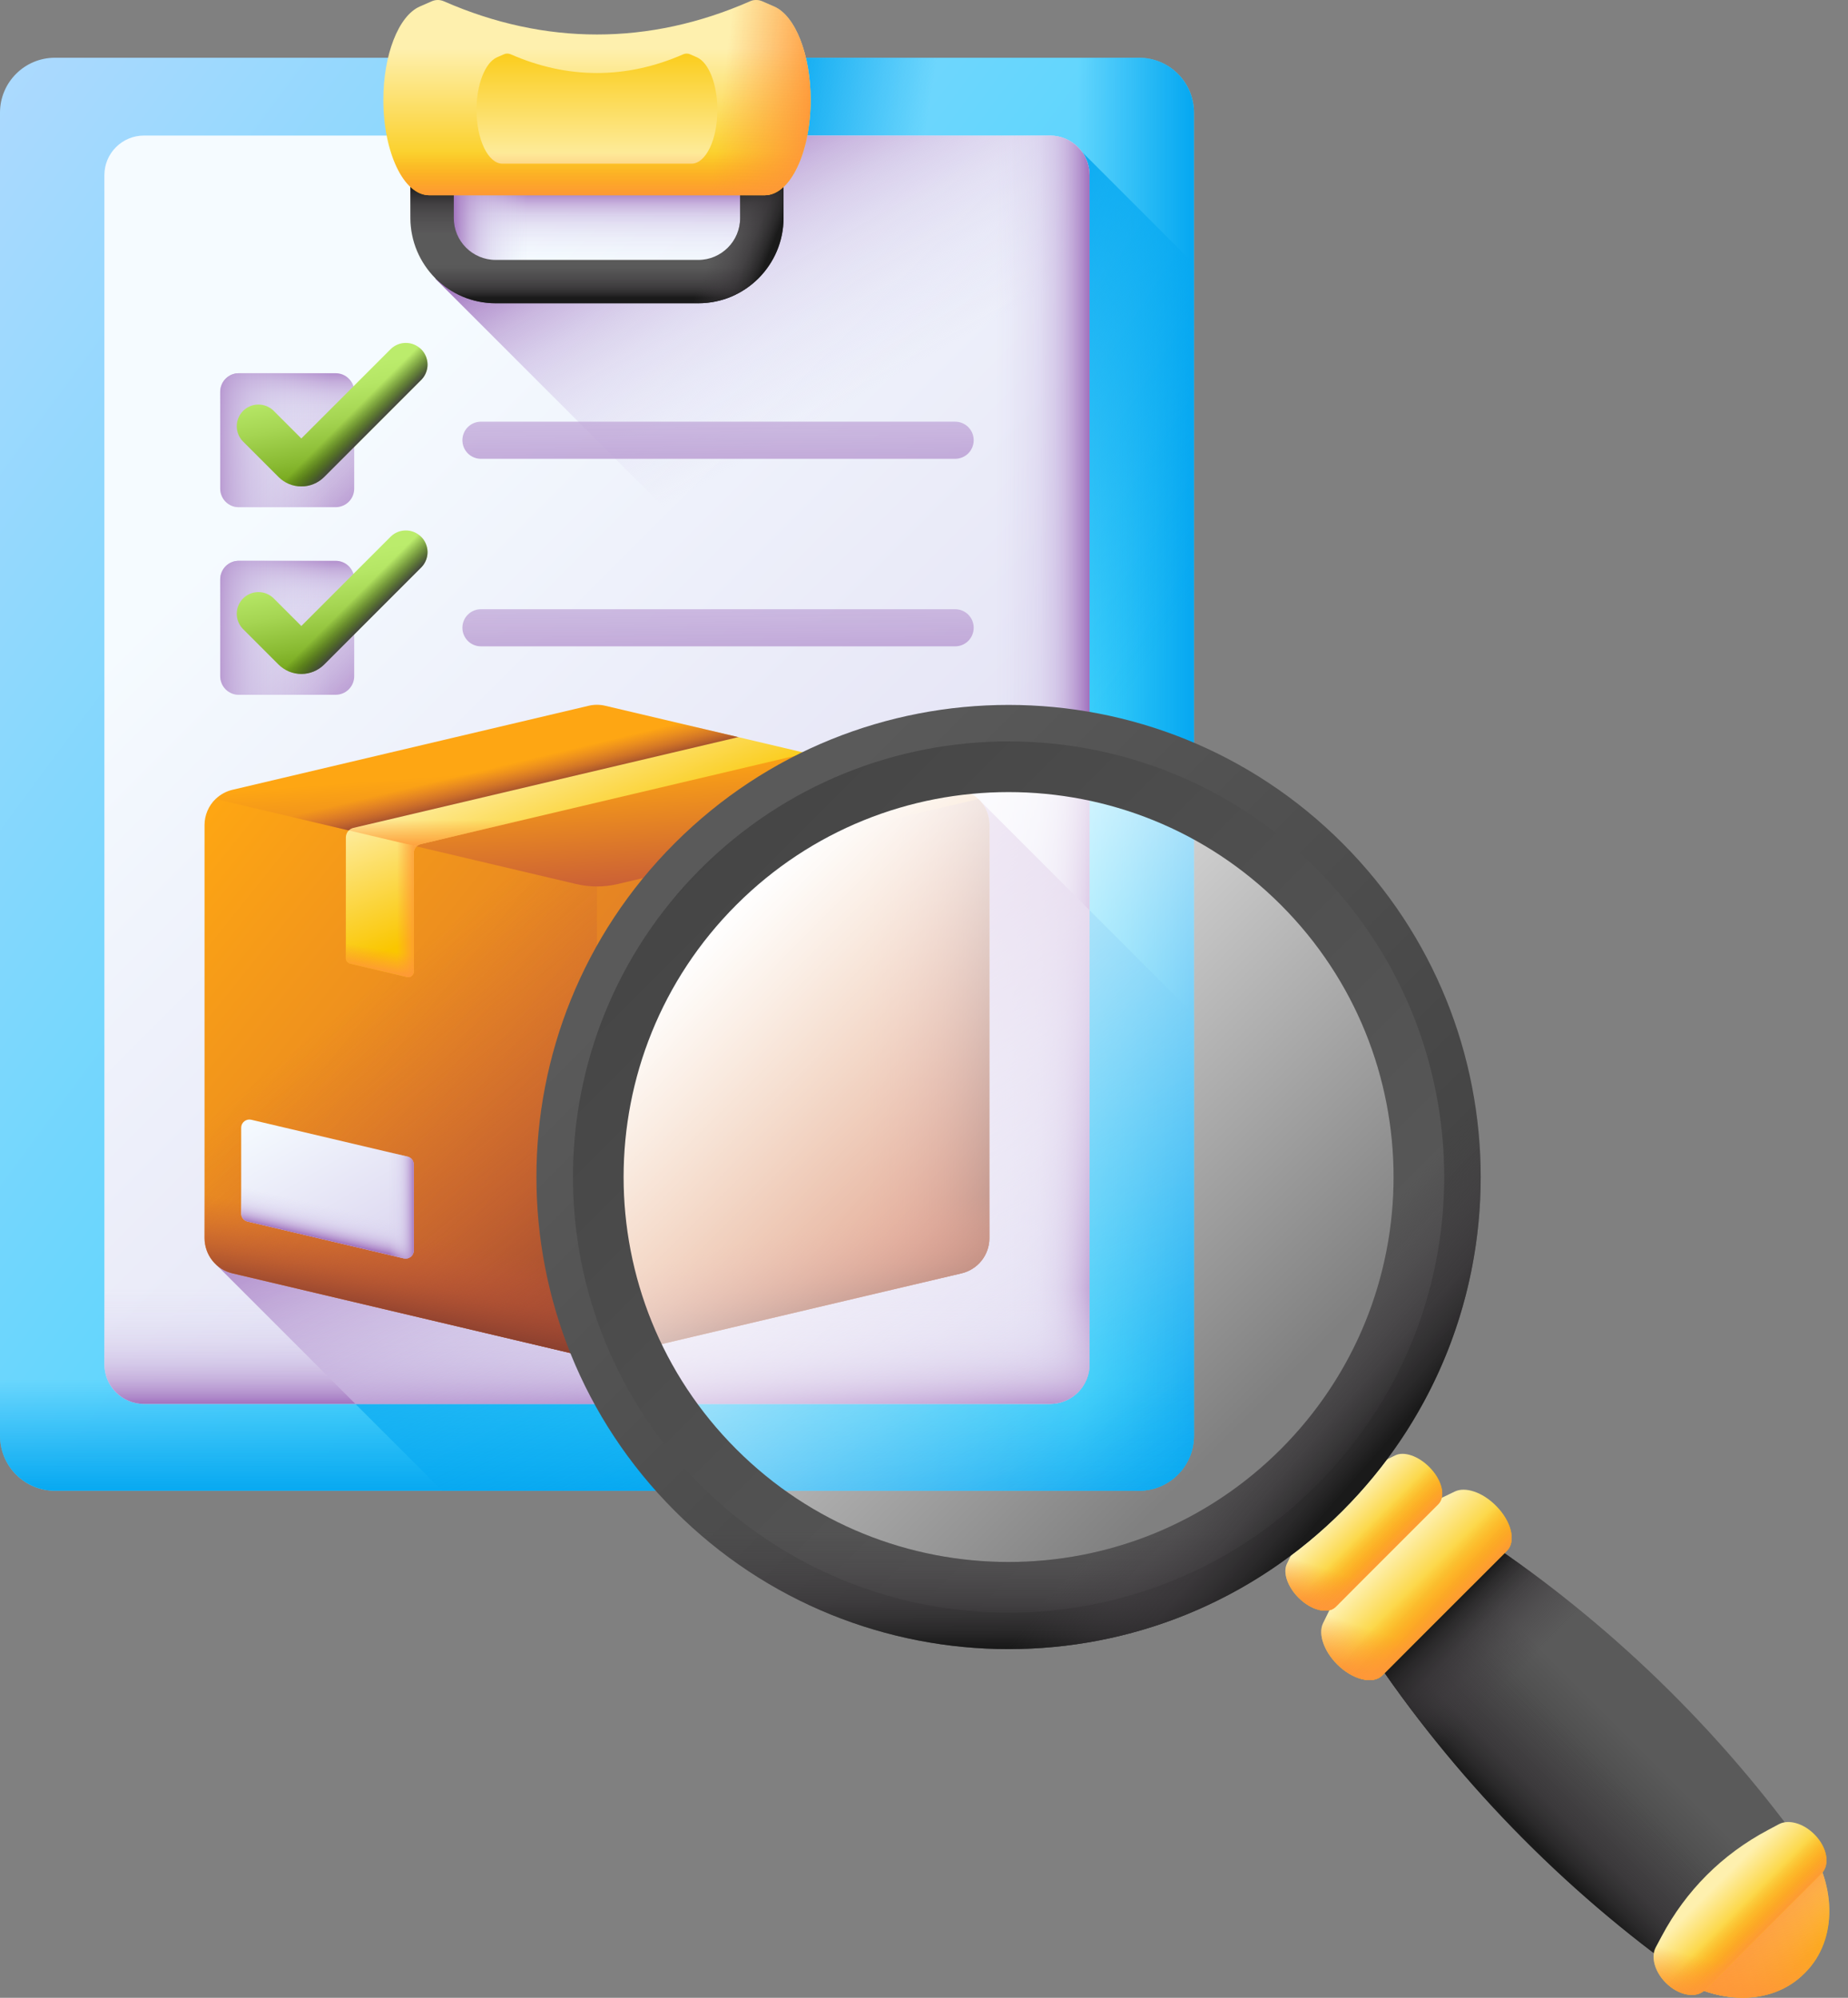 <svg width="37" height="40" viewBox="0 0 37 40" fill="none" xmlns="http://www.w3.org/2000/svg">
<rect x="0" y="0" width="37" height="40" fill="#808080" stroke="none"/>
<path d="M22.804 29.848H1.1C0.493 29.848 0 29.355 0 28.747V2.256C0 1.648 0.493 1.156 1.1 1.156H22.804C23.412 1.156 23.905 1.648 23.905 2.256V28.747C23.905 29.355 23.412 29.848 22.804 29.848Z" fill="url(#paint0_linear_1375_739)"/>
<path d="M22.804 1.156H12.088V29.848H22.804C23.412 29.848 23.905 29.355 23.905 28.747V2.256C23.905 1.648 23.412 1.156 22.804 1.156Z" fill="url(#paint1_linear_1375_739)"/>
<path d="M22.804 1.156H12.088V8.666H23.905V2.256C23.905 1.648 23.412 1.156 22.804 1.156Z" fill="url(#paint2_linear_1375_739)"/>
<path d="M22.804 29.848C23.412 29.848 23.904 29.355 23.904 28.748V5.283L21.566 2.944H18.567V29.848H22.804V29.848Z" fill="url(#paint3_linear_1375_739)"/>
<path d="M0 10.977V28.748C0 29.355 0.493 29.848 1.1 29.848H22.804C23.412 29.848 23.905 29.355 23.905 28.748V10.977H0Z" fill="url(#paint4_linear_1375_739)"/>
<path d="M23.905 28.747V20.315L19.588 15.998L4.317 25.311L8.854 29.848H22.804C23.412 29.848 23.905 29.355 23.905 28.747Z" fill="url(#paint5_linear_1375_739)"/>
<path d="M21.022 28.11H2.883C2.445 28.11 2.09 27.755 2.09 27.317V3.507C2.09 3.069 2.445 2.714 2.883 2.714H21.022C21.46 2.714 21.815 3.069 21.815 3.507V27.317C21.815 27.755 21.46 28.11 21.022 28.11Z" fill="url(#paint6_linear_1375_739)"/>
<path d="M21.022 2.714H15.145V4.063C15.145 4.845 14.511 5.479 13.729 5.479H8.816L8.715 5.58L21.815 18.679V3.507C21.815 3.069 21.46 2.714 21.022 2.714Z" fill="url(#paint7_linear_1375_739)"/>
<path d="M21.022 2.714H16.009V28.11H21.022C21.46 28.11 21.815 27.755 21.815 27.317V3.507C21.815 3.069 21.46 2.714 21.022 2.714Z" fill="url(#paint8_linear_1375_739)"/>
<path d="M2.09 21.5V27.317C2.09 27.755 2.445 28.11 2.883 28.11H21.022C21.46 28.11 21.815 27.755 21.815 27.317V21.5H2.09Z" fill="url(#paint9_linear_1375_739)"/>
<path d="M19.588 15.998L4.317 25.311L7.116 28.11H21.022C21.46 28.11 21.815 27.755 21.815 27.317V18.225L19.588 15.998Z" fill="url(#paint10_linear_1375_739)"/>
<path d="M8.76 2.593H15.145V5.479H8.76V2.593Z" fill="url(#paint11_linear_1375_739)"/>
<path d="M8.76 2.593H15.145V5.479H8.76V2.593Z" fill="url(#paint12_linear_1375_739)"/>
<path d="M13.981 6.072H9.923C8.982 6.072 8.217 5.306 8.217 4.365V2.17H15.688V4.365C15.688 5.306 14.922 6.072 13.981 6.072ZM9.085 3.039V4.365C9.085 4.828 9.461 5.204 9.923 5.204H13.981C14.443 5.204 14.819 4.828 14.819 4.365V3.039H9.085Z" fill="url(#paint13_linear_1375_739)"/>
<path d="M13.981 6.072H9.923C8.982 6.072 8.217 5.306 8.217 4.365V2.17H15.688V4.365C15.688 5.306 14.922 6.072 13.981 6.072ZM9.085 3.039V4.365C9.085 4.828 9.461 5.204 9.923 5.204H13.981C14.443 5.204 14.819 4.828 14.819 4.365V3.039H9.085Z" fill="url(#paint14_linear_1375_739)"/>
<path d="M13.981 6.072H9.923C8.982 6.072 8.217 5.306 8.217 4.365V2.17H15.688V4.365C15.688 5.306 14.922 6.072 13.981 6.072ZM9.085 3.039V4.365C9.085 4.828 9.461 5.204 9.923 5.204H13.981C14.443 5.204 14.819 4.828 14.819 4.365V3.039H9.085Z" fill="url(#paint15_linear_1375_739)"/>
<path d="M11.886 3.039H14.819V4.365C14.819 4.828 14.443 5.204 13.981 5.204H11.886V6.072H13.981C14.922 6.072 15.688 5.306 15.688 4.365V2.17H11.886V3.039H11.886Z" fill="url(#paint16_linear_1375_739)"/>
<path d="M16.23 2C16.23 2.527 16.127 3.005 15.96 3.35C15.795 3.695 15.565 3.909 15.311 3.909H8.593C8.086 3.909 7.675 3.055 7.675 2C7.675 1.549 7.751 1.128 7.88 0.797C8.009 0.466 8.191 0.225 8.404 0.131L8.643 0.026C8.682 0.009 8.723 6.76731e-05 8.765 3.84498e-07C8.808 -6.69041e-05 8.849 0.009 8.888 0.026C10.909 0.912 12.996 0.912 15.017 0.026C15.055 0.009 15.097 -6.69041e-05 15.139 3.84498e-07C15.181 6.76731e-05 15.223 0.009 15.261 0.026L15.501 0.131C15.926 0.317 16.23 1.097 16.23 2Z" fill="url(#paint17_linear_1375_739)"/>
<path d="M14.363 2.2C14.363 2.497 14.306 2.767 14.212 2.961C14.118 3.156 13.989 3.277 13.846 3.277H10.059C9.773 3.277 9.541 2.795 9.541 2.2C9.541 1.946 9.584 1.708 9.657 1.522C9.73 1.335 9.832 1.2 9.952 1.147L10.087 1.088C10.109 1.078 10.132 1.073 10.156 1.073C10.18 1.073 10.203 1.078 10.225 1.087C11.364 1.587 12.541 1.587 13.68 1.087C13.702 1.078 13.725 1.073 13.749 1.073C13.773 1.073 13.796 1.078 13.818 1.088L13.953 1.147C14.192 1.252 14.363 1.691 14.363 2.2Z" fill="url(#paint18_linear_1375_739)"/>
<path d="M7.675 2C7.675 3.055 8.086 3.91 8.593 3.91H15.312C15.565 3.91 15.795 3.696 15.961 3.35C16.127 3.005 16.23 2.527 16.23 2C16.23 1.881 16.224 1.764 16.214 1.651H7.691C7.68 1.767 7.675 1.884 7.675 2Z" fill="url(#paint19_linear_1375_739)"/>
<path d="M15.501 0.131L15.261 0.026C15.223 0.009 15.181 6.76731e-05 15.139 3.84498e-07C15.097 -6.69041e-05 15.055 0.009 15.017 0.026C13.893 0.519 12.749 0.737 11.607 0.682V3.909H15.312C15.565 3.909 15.795 3.695 15.96 3.35C16.127 3.005 16.23 2.527 16.23 2C16.23 1.097 15.926 0.317 15.501 0.131Z" fill="url(#paint20_linear_1375_739)"/>
<path d="M19.124 9.186H9.629C9.53 9.186 9.436 9.147 9.366 9.077C9.297 9.007 9.258 8.913 9.258 8.814C9.258 8.716 9.297 8.621 9.366 8.552C9.436 8.482 9.53 8.443 9.629 8.443H19.124C19.222 8.443 19.317 8.482 19.387 8.552C19.456 8.621 19.495 8.716 19.495 8.814C19.495 8.913 19.456 9.007 19.387 9.077C19.317 9.147 19.222 9.186 19.124 9.186Z" fill="url(#paint21_linear_1375_739)"/>
<path d="M6.72 10.155H4.781C4.732 10.155 4.684 10.146 4.639 10.127C4.594 10.109 4.553 10.081 4.518 10.047C4.484 10.012 4.456 9.971 4.438 9.926C4.419 9.881 4.409 9.833 4.409 9.784V7.845C4.409 7.796 4.419 7.747 4.438 7.702C4.456 7.657 4.484 7.616 4.518 7.582C4.553 7.547 4.594 7.52 4.639 7.501C4.684 7.483 4.732 7.473 4.781 7.473H6.72C6.769 7.473 6.817 7.483 6.862 7.501C6.908 7.52 6.949 7.547 6.983 7.582C7.018 7.616 7.045 7.657 7.064 7.702C7.082 7.747 7.092 7.796 7.092 7.845V9.784C7.092 9.883 7.053 9.977 6.983 10.047C6.913 10.116 6.819 10.155 6.72 10.155Z" fill="url(#paint22_linear_1375_739)"/>
<path d="M6.72 10.155H4.781C4.732 10.155 4.684 10.146 4.639 10.127C4.594 10.109 4.553 10.081 4.518 10.047C4.484 10.012 4.456 9.971 4.438 9.926C4.419 9.881 4.409 9.833 4.409 9.784V7.845C4.409 7.796 4.419 7.747 4.438 7.702C4.456 7.657 4.484 7.616 4.518 7.582C4.553 7.547 4.594 7.52 4.639 7.501C4.684 7.483 4.732 7.473 4.781 7.473H6.72C6.769 7.473 6.817 7.483 6.862 7.501C6.908 7.52 6.949 7.547 6.983 7.582C7.018 7.616 7.045 7.657 7.064 7.702C7.082 7.747 7.092 7.796 7.092 7.845V9.784C7.092 9.883 7.053 9.977 6.983 10.047C6.913 10.116 6.819 10.155 6.72 10.155Z" fill="url(#paint23_linear_1375_739)"/>
<path d="M6.72 10.155H4.781C4.732 10.155 4.684 10.146 4.639 10.127C4.594 10.109 4.553 10.081 4.518 10.047C4.484 10.012 4.456 9.971 4.438 9.926C4.419 9.881 4.409 9.833 4.409 9.784V7.845C4.409 7.796 4.419 7.747 4.438 7.702C4.456 7.657 4.484 7.616 4.518 7.582C4.553 7.547 4.594 7.52 4.639 7.501C4.684 7.483 4.732 7.473 4.781 7.473H6.72C6.769 7.473 6.817 7.483 6.862 7.501C6.908 7.52 6.949 7.547 6.983 7.582C7.018 7.616 7.045 7.657 7.064 7.702C7.082 7.747 7.092 7.796 7.092 7.845V9.784C7.092 9.883 7.053 9.977 6.983 10.047C6.913 10.116 6.819 10.155 6.72 10.155Z" fill="url(#paint24_linear_1375_739)"/>
<path d="M6.033 9.739C5.948 9.739 5.864 9.723 5.785 9.69C5.707 9.658 5.636 9.61 5.576 9.55L4.86 8.834C4.782 8.752 4.739 8.643 4.74 8.529C4.742 8.416 4.787 8.307 4.867 8.227C4.948 8.147 5.056 8.101 5.169 8.1C5.283 8.099 5.392 8.142 5.474 8.22L6.033 8.779L7.826 6.986C7.908 6.908 8.017 6.864 8.131 6.866C8.244 6.867 8.352 6.913 8.433 6.993C8.513 7.073 8.558 7.182 8.56 7.295C8.561 7.408 8.518 7.518 8.44 7.6L6.49 9.55C6.43 9.61 6.359 9.658 6.28 9.69C6.202 9.723 6.118 9.739 6.033 9.739Z" fill="url(#paint25_linear_1375_739)"/>
<path d="M6.033 9.739C5.948 9.739 5.864 9.723 5.785 9.69C5.707 9.658 5.636 9.61 5.576 9.55L4.86 8.834C4.782 8.752 4.739 8.643 4.74 8.529C4.742 8.416 4.787 8.307 4.867 8.227C4.948 8.147 5.056 8.101 5.169 8.1C5.283 8.099 5.392 8.142 5.474 8.22L6.033 8.779L7.826 6.986C7.908 6.908 8.017 6.864 8.131 6.866C8.244 6.867 8.352 6.913 8.433 6.993C8.513 7.073 8.558 7.182 8.56 7.295C8.561 7.408 8.518 7.518 8.44 7.6L6.49 9.55C6.43 9.61 6.359 9.658 6.28 9.69C6.202 9.723 6.118 9.739 6.033 9.739Z" fill="url(#paint26_linear_1375_739)"/>
<path d="M19.124 12.941H9.629C9.53 12.941 9.436 12.902 9.366 12.832C9.297 12.762 9.258 12.668 9.258 12.569C9.258 12.471 9.297 12.376 9.366 12.307C9.436 12.237 9.53 12.198 9.629 12.198H19.124C19.222 12.198 19.317 12.237 19.387 12.307C19.456 12.376 19.495 12.471 19.495 12.569C19.495 12.668 19.456 12.762 19.387 12.832C19.317 12.902 19.222 12.941 19.124 12.941Z" fill="url(#paint27_linear_1375_739)"/>
<path d="M6.72 13.911H4.781C4.732 13.911 4.684 13.901 4.639 13.883C4.594 13.864 4.553 13.837 4.518 13.802C4.484 13.768 4.456 13.727 4.438 13.682C4.419 13.636 4.409 13.588 4.409 13.54V11.6C4.409 11.551 4.419 11.503 4.438 11.458C4.456 11.413 4.484 11.372 4.518 11.337C4.553 11.303 4.594 11.275 4.639 11.257C4.684 11.238 4.732 11.229 4.781 11.229H6.72C6.769 11.229 6.817 11.238 6.862 11.257C6.908 11.275 6.949 11.303 6.983 11.337C7.018 11.372 7.045 11.413 7.064 11.458C7.082 11.503 7.092 11.551 7.092 11.6V13.54C7.092 13.638 7.053 13.732 6.983 13.802C6.913 13.872 6.819 13.911 6.72 13.911Z" fill="url(#paint28_linear_1375_739)"/>
<path d="M6.72 13.911H4.781C4.732 13.911 4.684 13.901 4.639 13.883C4.594 13.864 4.553 13.837 4.518 13.802C4.484 13.768 4.456 13.727 4.438 13.682C4.419 13.636 4.409 13.588 4.409 13.54V11.6C4.409 11.551 4.419 11.503 4.438 11.458C4.456 11.413 4.484 11.372 4.518 11.337C4.553 11.303 4.594 11.275 4.639 11.257C4.684 11.238 4.732 11.229 4.781 11.229H6.72C6.769 11.229 6.817 11.238 6.862 11.257C6.908 11.275 6.949 11.303 6.983 11.337C7.018 11.372 7.045 11.413 7.064 11.458C7.082 11.503 7.092 11.551 7.092 11.6V13.54C7.092 13.638 7.053 13.732 6.983 13.802C6.913 13.872 6.819 13.911 6.72 13.911Z" fill="url(#paint29_linear_1375_739)"/>
<path d="M6.72 13.911H4.781C4.732 13.911 4.684 13.901 4.639 13.883C4.594 13.864 4.553 13.837 4.518 13.802C4.484 13.768 4.456 13.727 4.438 13.682C4.419 13.636 4.409 13.588 4.409 13.54V11.6C4.409 11.551 4.419 11.503 4.438 11.458C4.456 11.413 4.484 11.372 4.518 11.337C4.553 11.303 4.594 11.275 4.639 11.257C4.684 11.238 4.732 11.229 4.781 11.229H6.72C6.769 11.229 6.817 11.238 6.862 11.257C6.908 11.275 6.949 11.303 6.983 11.337C7.018 11.372 7.045 11.413 7.064 11.458C7.082 11.503 7.092 11.551 7.092 11.6V13.54C7.092 13.638 7.053 13.732 6.983 13.802C6.913 13.872 6.819 13.911 6.72 13.911Z" fill="url(#paint30_linear_1375_739)"/>
<path d="M6.033 13.494C5.948 13.494 5.864 13.477 5.785 13.445C5.707 13.412 5.636 13.365 5.576 13.305L4.86 12.589C4.782 12.507 4.739 12.398 4.74 12.284C4.742 12.171 4.787 12.062 4.867 11.982C4.948 11.902 5.056 11.856 5.169 11.855C5.283 11.854 5.392 11.897 5.474 11.975L6.033 12.534L7.826 10.741C7.908 10.662 8.017 10.619 8.131 10.621C8.244 10.622 8.352 10.668 8.433 10.748C8.513 10.828 8.558 10.937 8.56 11.05C8.561 11.163 8.518 11.273 8.44 11.355L6.49 13.305C6.43 13.365 6.359 13.412 6.28 13.445C6.202 13.477 6.118 13.494 6.033 13.494Z" fill="url(#paint31_linear_1375_739)"/>
<path d="M6.033 13.494C5.948 13.494 5.864 13.477 5.785 13.445C5.707 13.412 5.636 13.365 5.576 13.305L4.86 12.589C4.782 12.507 4.739 12.398 4.74 12.284C4.742 12.171 4.787 12.062 4.867 11.982C4.948 11.902 5.056 11.856 5.169 11.855C5.283 11.854 5.392 11.897 5.474 11.975L6.033 12.534L7.826 10.741C7.908 10.662 8.017 10.619 8.131 10.621C8.244 10.622 8.352 10.668 8.433 10.748C8.513 10.828 8.558 10.937 8.56 11.05C8.561 11.163 8.518 11.273 8.44 11.355L6.49 13.305C6.43 13.365 6.359 13.412 6.28 13.445C6.202 13.477 6.118 13.494 6.033 13.494Z" fill="url(#paint32_linear_1375_739)"/>
<path d="M19.809 16.518V24.791C19.809 24.954 19.754 25.112 19.653 25.24C19.552 25.367 19.41 25.457 19.252 25.495L12.118 27.178C12.009 27.203 11.896 27.203 11.786 27.178L4.653 25.495C4.494 25.457 4.353 25.367 4.252 25.24C4.151 25.112 4.096 24.954 4.095 24.791V16.518C4.095 16.421 4.115 16.325 4.153 16.235C4.191 16.146 4.246 16.065 4.316 15.998H19.588V15.997C19.658 16.064 19.714 16.145 19.752 16.235C19.79 16.324 19.809 16.421 19.809 16.518Z" fill="url(#paint33_linear_1375_739)"/>
<path d="M19.588 15.998H15.172V26.457L19.252 25.495C19.41 25.457 19.552 25.367 19.653 25.24C19.754 25.112 19.809 24.954 19.809 24.791V16.518C19.809 16.421 19.79 16.324 19.752 16.235C19.714 16.145 19.658 16.064 19.588 15.997V15.998Z" fill="url(#paint34_linear_1375_739)"/>
<path d="M11.952 15.998V27.197C11.897 27.197 11.841 27.19 11.786 27.178L4.653 25.495C4.494 25.457 4.353 25.368 4.252 25.24C4.151 25.112 4.096 24.954 4.095 24.791V16.518C4.095 16.421 4.115 16.325 4.153 16.235C4.191 16.146 4.246 16.065 4.316 15.998H11.952V15.998Z" fill="url(#paint35_linear_1375_739)"/>
<path d="M11.952 22.096V27.197C11.897 27.197 11.841 27.191 11.786 27.178L4.653 25.495C4.494 25.458 4.353 25.368 4.252 25.24C4.151 25.112 4.096 24.954 4.095 24.791V20.339L11.15 22.003C11.413 22.065 11.682 22.096 11.952 22.096Z" fill="url(#paint36_linear_1375_739)"/>
<path d="M11.952 22.096V27.197C12.008 27.197 12.064 27.191 12.118 27.178L19.252 25.495C19.41 25.458 19.552 25.368 19.653 25.24C19.754 25.112 19.809 24.954 19.809 24.791V20.339L12.754 22.003C12.492 22.065 12.222 22.096 11.952 22.096Z" fill="url(#paint37_linear_1375_739)"/>
<path d="M19.587 15.998L12.37 17.7C12.095 17.765 11.809 17.765 11.534 17.7L4.317 15.998C4.41 15.908 4.526 15.844 4.653 15.814L11.786 14.131C11.895 14.105 12.009 14.105 12.118 14.131L14.782 14.759V15.08H16.143L19.252 15.814C19.378 15.844 19.494 15.908 19.587 15.998Z" fill="url(#paint38_linear_1375_739)"/>
<path d="M14.782 14.759V15.08L7.605 16.774L4.317 15.998C4.41 15.908 4.526 15.844 4.653 15.814L11.786 14.131C11.896 14.105 12.009 14.105 12.118 14.131L14.782 14.759Z" fill="url(#paint39_linear_1375_739)"/>
<path d="M14.782 14.759L7.075 16.577C7.033 16.587 6.994 16.612 6.967 16.646C6.94 16.681 6.925 16.723 6.925 16.767L6.924 19.185C6.924 19.237 6.961 19.283 7.012 19.295L8.146 19.562C8.163 19.567 8.18 19.567 8.197 19.563C8.213 19.559 8.229 19.552 8.242 19.541C8.256 19.53 8.267 19.517 8.274 19.501C8.282 19.486 8.285 19.469 8.285 19.452V17.075C8.285 16.992 8.342 16.92 8.423 16.901L16.143 15.08L14.782 14.759Z" fill="url(#paint40_linear_1375_739)"/>
<path d="M10.591 16.39L8.423 16.901C8.392 16.909 8.363 16.924 8.34 16.947L6.985 16.627C7.01 16.602 7.041 16.585 7.075 16.577L9.23 16.069L10.591 16.39Z" fill="url(#paint41_linear_1375_739)"/>
<path d="M6.985 16.627L8.34 16.947C8.323 16.963 8.309 16.983 8.3 17.005C8.29 17.027 8.285 17.051 8.285 17.075V19.452C8.286 19.469 8.282 19.486 8.274 19.502C8.267 19.517 8.256 19.53 8.242 19.541C8.229 19.552 8.213 19.559 8.197 19.563C8.18 19.567 8.163 19.566 8.146 19.562L7.012 19.295C6.987 19.289 6.965 19.275 6.949 19.255C6.933 19.235 6.924 19.21 6.924 19.185L6.925 16.767C6.925 16.741 6.93 16.715 6.94 16.691C6.951 16.667 6.966 16.645 6.985 16.627Z" fill="url(#paint42_linear_1375_739)"/>
<path d="M6.924 18.021L6.924 19.185C6.924 19.237 6.96 19.283 7.012 19.295L8.146 19.562C8.163 19.566 8.18 19.566 8.197 19.563C8.213 19.559 8.229 19.552 8.242 19.541C8.256 19.53 8.267 19.517 8.274 19.501C8.282 19.486 8.286 19.469 8.285 19.452V18.021H6.924Z" fill="url(#paint43_linear_1375_739)"/>
<path d="M4.956 24.458L8.083 25.196C8.107 25.201 8.132 25.201 8.156 25.196C8.181 25.191 8.203 25.18 8.223 25.164C8.242 25.149 8.258 25.129 8.269 25.107C8.28 25.084 8.285 25.06 8.285 25.035V23.318C8.285 23.241 8.233 23.175 8.158 23.157L5.031 22.42C5.007 22.414 4.982 22.414 4.958 22.419C4.933 22.425 4.911 22.436 4.891 22.451C4.872 22.466 4.856 22.486 4.845 22.508C4.834 22.531 4.829 22.555 4.829 22.58V24.297C4.829 24.374 4.881 24.44 4.956 24.458Z" fill="url(#paint44_linear_1375_739)"/>
<path d="M4.829 23.067V24.297C4.829 24.374 4.881 24.44 4.956 24.458L8.083 25.195C8.107 25.201 8.132 25.201 8.156 25.196C8.181 25.191 8.203 25.18 8.223 25.164C8.242 25.149 8.258 25.129 8.269 25.107C8.28 25.084 8.285 25.06 8.285 25.035V23.882L4.829 23.067Z" fill="url(#paint45_linear_1375_739)"/>
<path d="M8.158 23.157L6.57 22.782V24.839L8.082 25.195C8.107 25.201 8.132 25.201 8.156 25.196C8.18 25.19 8.203 25.18 8.223 25.164C8.242 25.149 8.258 25.129 8.269 25.107C8.28 25.084 8.285 25.06 8.285 25.035V23.317C8.285 23.28 8.273 23.244 8.25 23.215C8.227 23.186 8.194 23.166 8.158 23.157Z" fill="url(#paint46_linear_1375_739)"/>
<path d="M35.915 39.31L35.936 39.289C36.563 38.662 36.544 37.576 35.899 36.707C34.061 34.232 31.768 32.102 29.158 30.456L27.082 32.532C28.728 35.142 30.858 37.435 33.334 39.272C34.203 39.917 35.289 39.936 35.915 39.31Z" fill="url(#paint47_linear_1375_739)"/>
<path d="M36.235 38.862C36.161 39.02 36.062 39.163 35.936 39.289C35.929 39.296 35.922 39.303 35.916 39.31C35.288 39.937 34.203 39.917 33.334 39.273C30.859 37.435 28.728 35.142 27.082 32.532L28.493 31.12L36.235 38.862Z" fill="url(#paint48_linear_1375_739)"/>
<path d="M32.946 33.392C31.782 32.296 30.513 31.31 29.158 30.456L27.082 32.532C27.937 33.886 28.923 35.155 30.019 36.32L32.946 33.392Z" fill="url(#paint49_linear_1375_739)"/>
<path d="M33.404 39.478C34.319 40.157 35.462 40.177 36.122 39.517L36.144 39.495C36.803 38.836 36.784 37.692 36.105 36.777L33.404 39.478Z" fill="url(#paint50_linear_1375_739)"/>
<path d="M33.404 39.478C34.319 40.157 35.462 40.177 36.122 39.517L36.144 39.495C36.803 38.836 36.784 37.692 36.105 36.777L33.404 39.478Z" fill="url(#paint51_linear_1375_739)"/>
<path d="M33.404 39.478C34.319 40.157 35.462 40.177 36.122 39.517L36.144 39.495C36.803 38.836 36.784 37.692 36.105 36.777L33.404 39.478Z" fill="url(#paint52_linear_1375_739)"/>
<path d="M27.676 33.545L30.172 31.05C30.36 30.861 30.261 30.456 29.949 30.145C29.683 29.878 29.339 29.761 29.127 29.864L28.884 29.981C27.872 30.47 27.096 31.245 26.608 32.258L26.49 32.5C26.387 32.713 26.505 33.056 26.771 33.323C27.083 33.634 27.488 33.734 27.676 33.545Z" fill="url(#paint53_linear_1375_739)"/>
<path d="M27.676 33.546C27.488 33.734 27.083 33.634 26.771 33.323C26.505 33.056 26.387 32.713 26.49 32.5L26.608 32.258C26.852 31.752 27.168 31.305 27.55 30.923L28.924 32.298L27.676 33.546Z" fill="url(#paint54_linear_1375_739)"/>
<path d="M29.949 30.145C30.261 30.456 30.36 30.861 30.172 31.05L27.676 33.545C27.488 33.734 27.083 33.634 26.771 33.323C26.609 33.161 26.503 32.97 26.467 32.798L29.425 29.841C29.597 29.876 29.787 29.983 29.949 30.145Z" fill="url(#paint55_linear_1375_739)"/>
<path d="M26.743 32.172L28.798 30.116C28.953 29.961 28.871 29.627 28.615 29.371C28.395 29.151 28.113 29.055 27.937 29.139L27.738 29.236C26.904 29.639 26.265 30.277 25.862 31.111L25.766 31.311C25.681 31.486 25.778 31.768 25.997 31.988C26.254 32.245 26.587 32.327 26.743 32.172Z" fill="url(#paint56_linear_1375_739)"/>
<path d="M26.743 32.172C26.587 32.327 26.254 32.245 25.997 31.988C25.778 31.768 25.681 31.486 25.766 31.311L25.862 31.111C26.064 30.694 26.324 30.326 26.638 30.012L27.77 31.144L26.743 32.172Z" fill="url(#paint57_linear_1375_739)"/>
<path d="M28.614 29.371C28.871 29.627 28.953 29.961 28.798 30.116L26.742 32.172C26.587 32.327 26.254 32.245 25.997 31.988C25.864 31.855 25.776 31.698 25.747 31.556L28.183 29.12C28.324 29.15 28.481 29.238 28.614 29.371Z" fill="url(#paint58_linear_1375_739)"/>
<path d="M34.135 39.844L36.471 37.509C36.647 37.333 36.582 36.982 36.325 36.725C36.106 36.506 35.81 36.422 35.617 36.524L35.398 36.641C34.48 37.128 33.754 37.854 33.267 38.772L33.15 38.992C33.048 39.184 33.132 39.48 33.351 39.699C33.608 39.956 33.959 40.021 34.135 39.844Z" fill="url(#paint59_linear_1375_739)"/>
<path d="M34.135 39.844C33.959 40.02 33.608 39.955 33.351 39.699C33.132 39.479 33.048 39.184 33.15 38.991L33.267 38.771C33.51 38.312 33.814 37.901 34.171 37.544L35.303 38.676L34.135 39.844Z" fill="url(#paint60_linear_1375_739)"/>
<path d="M36.325 36.725C36.582 36.981 36.647 37.332 36.471 37.509L34.135 39.844C33.959 40.02 33.608 39.955 33.351 39.699C33.218 39.566 33.135 39.404 33.113 39.255L35.881 36.487C36.03 36.508 36.192 36.592 36.325 36.725Z" fill="url(#paint61_linear_1375_739)"/>
<path d="M26.361 17.399C22.955 13.993 17.432 13.993 14.025 17.399C10.62 20.806 10.62 26.328 14.025 29.734C17.432 33.141 22.955 33.141 26.361 29.734C29.767 26.328 29.767 20.806 26.361 17.399Z" fill="url(#paint62_linear_1375_739)"/>
<path d="M26.878 16.883C23.186 13.191 17.201 13.191 13.509 16.883C9.817 20.574 9.817 26.559 13.509 30.251C17.201 33.942 23.186 33.942 26.878 30.251C30.569 26.559 30.569 20.574 26.878 16.883ZM14.57 29.189C11.465 26.084 11.465 21.049 14.57 17.944C17.676 14.839 22.711 14.839 25.816 17.944C28.921 21.049 28.921 26.084 25.816 29.189C22.711 32.294 17.676 32.294 14.57 29.189Z" fill="url(#paint63_linear_1375_739)"/>
<path d="M26.361 17.399C22.955 13.993 17.432 13.993 14.025 17.399C10.62 20.806 10.62 26.328 14.025 29.734C17.432 33.141 22.955 33.141 26.361 29.734C29.767 26.328 29.767 20.806 26.361 17.399ZM25.644 29.017C22.634 32.027 17.753 32.027 14.743 29.017C11.733 26.007 11.733 21.127 14.743 18.117C17.753 15.107 22.634 15.107 25.644 18.117C28.654 21.127 28.654 26.007 25.644 29.017Z" fill="url(#paint64_linear_1375_739)"/>
<path d="M25.644 29.017C22.634 32.027 17.753 32.027 14.743 29.017C13.138 27.413 12.39 25.277 12.495 23.177H10.748C10.644 25.725 11.564 28.306 13.508 30.251C17.201 33.942 23.186 33.942 26.878 30.251C28.822 28.306 29.742 25.725 29.638 23.177H27.891C27.997 25.277 27.248 27.413 25.644 29.017Z" fill="url(#paint65_linear_1375_739)"/>
<path d="M27.901 23.566C27.901 27.823 24.45 31.274 20.193 31.274C17.924 31.274 15.885 30.294 14.474 28.734L13.239 29.969C14.967 31.845 17.442 33.02 20.193 33.02C25.414 33.019 29.646 28.787 29.646 23.566C29.646 20.816 28.471 18.34 26.596 16.613L25.361 17.848C26.921 19.258 27.901 21.298 27.901 23.566Z" fill="url(#paint66_linear_1375_739)"/>
<defs>
<linearGradient id="paint0_linear_1375_739" x1="-3.75" y1="3.915" x2="30.254" y2="29.006" gradientUnits="userSpaceOnUse">
<stop stop-color="#B3DAFE"/>
<stop offset="1" stop-color="#01D0FB"/>
</linearGradient>
<linearGradient id="paint1_linear_1375_739" x1="21.579" y1="15.502" x2="23.822" y2="15.502" gradientUnits="userSpaceOnUse">
<stop stop-color="#08A9F1" stop-opacity="0"/>
<stop offset="1" stop-color="#08A9F1"/>
</linearGradient>
<linearGradient id="paint2_linear_1375_739" x1="18.161" y1="5.016" x2="15.19" y2="4.549" gradientUnits="userSpaceOnUse">
<stop stop-color="#08A9F1" stop-opacity="0"/>
<stop offset="1" stop-color="#08A9F1"/>
</linearGradient>
<linearGradient id="paint3_linear_1375_739" x1="20.685" y1="16.81" x2="14.578" y2="12.725" gradientUnits="userSpaceOnUse">
<stop stop-color="#08A9F1" stop-opacity="0"/>
<stop offset="1" stop-color="#08A9F1"/>
</linearGradient>
<linearGradient id="paint4_linear_1375_739" x1="11.952" y1="27.617" x2="11.952" y2="29.825" gradientUnits="userSpaceOnUse">
<stop stop-color="#08A9F1" stop-opacity="0"/>
<stop offset="1" stop-color="#08A9F1"/>
</linearGradient>
<linearGradient id="paint5_linear_1375_739" x1="19.269" y1="32.952" x2="12.753" y2="20.143" gradientUnits="userSpaceOnUse">
<stop stop-color="#08A9F1" stop-opacity="0"/>
<stop offset="1" stop-color="#08A9F1"/>
</linearGradient>
<linearGradient id="paint6_linear_1375_739" x1="5.877" y1="9.337" x2="22.694" y2="26.154" gradientUnits="userSpaceOnUse">
<stop stop-color="#F5FBFF"/>
<stop offset="1" stop-color="#DBD5EF"/>
</linearGradient>
<linearGradient id="paint7_linear_1375_739" x1="17.227" y1="7.927" x2="14.303" y2="2.73" gradientUnits="userSpaceOnUse">
<stop stop-color="#DBD5EF" stop-opacity="0"/>
<stop offset="0.285" stop-color="#D9D2EE" stop-opacity="0.285"/>
<stop offset="0.474" stop-color="#D4C9E9" stop-opacity="0.474"/>
<stop offset="0.635" stop-color="#CBBAE2" stop-opacity="0.635"/>
<stop offset="0.779" stop-color="#BFA5D7" stop-opacity="0.78"/>
<stop offset="0.913" stop-color="#AF8ACA" stop-opacity="0.913"/>
<stop offset="1" stop-color="#A274BF"/>
</linearGradient>
<linearGradient id="paint8_linear_1375_739" x1="19.929" y1="15.412" x2="21.793" y2="15.412" gradientUnits="userSpaceOnUse">
<stop stop-color="#DBD5EF" stop-opacity="0"/>
<stop offset="0.285" stop-color="#D9D2EE" stop-opacity="0.285"/>
<stop offset="0.474" stop-color="#D4C9E9" stop-opacity="0.474"/>
<stop offset="0.635" stop-color="#CBBAE2" stop-opacity="0.635"/>
<stop offset="0.779" stop-color="#BFA5D7" stop-opacity="0.78"/>
<stop offset="0.913" stop-color="#AF8ACA" stop-opacity="0.913"/>
<stop offset="1" stop-color="#A274BF"/>
</linearGradient>
<linearGradient id="paint9_linear_1375_739" x1="11.952" y1="25.792" x2="11.952" y2="28.106" gradientUnits="userSpaceOnUse">
<stop stop-color="#DBD5EF" stop-opacity="0"/>
<stop offset="0.285" stop-color="#D9D2EE" stop-opacity="0.285"/>
<stop offset="0.474" stop-color="#D4C9E9" stop-opacity="0.474"/>
<stop offset="0.635" stop-color="#CBBAE2" stop-opacity="0.635"/>
<stop offset="0.779" stop-color="#BFA5D7" stop-opacity="0.78"/>
<stop offset="0.913" stop-color="#AF8ACA" stop-opacity="0.913"/>
<stop offset="1" stop-color="#A274BF"/>
</linearGradient>
<linearGradient id="paint10_linear_1375_739" x1="17.696" y1="30.869" x2="12.299" y2="20.259" gradientUnits="userSpaceOnUse">
<stop stop-color="#DBD5EF" stop-opacity="0"/>
<stop offset="0.285" stop-color="#D9D2EE" stop-opacity="0.285"/>
<stop offset="0.474" stop-color="#D4C9E9" stop-opacity="0.474"/>
<stop offset="0.635" stop-color="#CBBAE2" stop-opacity="0.635"/>
<stop offset="0.779" stop-color="#BFA5D7" stop-opacity="0.78"/>
<stop offset="0.913" stop-color="#AF8ACA" stop-opacity="0.913"/>
<stop offset="1" stop-color="#A274BF"/>
</linearGradient>
<linearGradient id="paint11_linear_1375_739" x1="11.952" y1="5.149" x2="11.952" y2="3.823" gradientUnits="userSpaceOnUse">
<stop stop-color="#DBD5EF" stop-opacity="0"/>
<stop offset="0.285" stop-color="#D9D2EE" stop-opacity="0.285"/>
<stop offset="0.474" stop-color="#D4C9E9" stop-opacity="0.474"/>
<stop offset="0.635" stop-color="#CBBAE2" stop-opacity="0.635"/>
<stop offset="0.779" stop-color="#BFA5D7" stop-opacity="0.78"/>
<stop offset="0.913" stop-color="#AF8ACA" stop-opacity="0.913"/>
<stop offset="1" stop-color="#A274BF"/>
</linearGradient>
<linearGradient id="paint12_linear_1375_739" x1="10.566" y1="4.036" x2="9.08" y2="4.036" gradientUnits="userSpaceOnUse">
<stop stop-color="#DBD5EF" stop-opacity="0"/>
<stop offset="0.285" stop-color="#D9D2EE" stop-opacity="0.285"/>
<stop offset="0.474" stop-color="#D4C9E9" stop-opacity="0.474"/>
<stop offset="0.635" stop-color="#CBBAE2" stop-opacity="0.635"/>
<stop offset="0.779" stop-color="#BFA5D7" stop-opacity="0.78"/>
<stop offset="0.913" stop-color="#AF8ACA" stop-opacity="0.913"/>
<stop offset="1" stop-color="#A274BF"/>
</linearGradient>
<linearGradient id="paint13_linear_1375_739" x1="11.952" y1="5.301" x2="11.952" y2="6.043" gradientUnits="userSpaceOnUse">
<stop stop-color="#5A5A5A"/>
<stop offset="1" stop-color="#444444"/>
</linearGradient>
<linearGradient id="paint14_linear_1375_739" x1="11.952" y1="5.383" x2="11.952" y2="5.961" gradientUnits="userSpaceOnUse">
<stop stop-color="#433F43" stop-opacity="0"/>
<stop offset="0.344" stop-color="#403C40" stop-opacity="0.344"/>
<stop offset="0.622" stop-color="#363336" stop-opacity="0.622"/>
<stop offset="0.876" stop-color="#252425" stop-opacity="0.876"/>
<stop offset="1" stop-color="#1A1A1A"/>
</linearGradient>
<linearGradient id="paint15_linear_1375_739" x1="11.952" y1="4.709" x2="11.952" y2="3.746" gradientUnits="userSpaceOnUse">
<stop stop-color="#433F43" stop-opacity="0"/>
<stop offset="0.344" stop-color="#403C40" stop-opacity="0.344"/>
<stop offset="0.622" stop-color="#363336" stop-opacity="0.622"/>
<stop offset="0.876" stop-color="#252425" stop-opacity="0.876"/>
<stop offset="1" stop-color="#1A1A1A"/>
</linearGradient>
<linearGradient id="paint16_linear_1375_739" x1="14.516" y1="4.415" x2="15.506" y2="4.814" gradientUnits="userSpaceOnUse">
<stop stop-color="#433F43" stop-opacity="0"/>
<stop offset="0.344" stop-color="#403C40" stop-opacity="0.344"/>
<stop offset="0.622" stop-color="#363336" stop-opacity="0.622"/>
<stop offset="0.876" stop-color="#252425" stop-opacity="0.876"/>
<stop offset="1" stop-color="#1A1A1A"/>
</linearGradient>
<linearGradient id="paint17_linear_1375_739" x1="11.952" y1="0.963" x2="11.952" y2="3.816" gradientUnits="userSpaceOnUse">
<stop stop-color="#FEF0AE"/>
<stop offset="1" stop-color="#FAC600"/>
</linearGradient>
<linearGradient id="paint18_linear_1375_739" x1="11.952" y1="3.411" x2="11.952" y2="0.599" gradientUnits="userSpaceOnUse">
<stop stop-color="#FEF0AE"/>
<stop offset="1" stop-color="#FAC600"/>
</linearGradient>
<linearGradient id="paint19_linear_1375_739" x1="11.952" y1="3.054" x2="11.952" y2="3.949" gradientUnits="userSpaceOnUse">
<stop stop-color="#FE9738" stop-opacity="0"/>
<stop offset="1" stop-color="#FE9738"/>
</linearGradient>
<linearGradient id="paint20_linear_1375_739" x1="14.43" y1="2.078" x2="16.3" y2="2.298" gradientUnits="userSpaceOnUse">
<stop stop-color="#FE9738" stop-opacity="0"/>
<stop offset="1" stop-color="#FE9738"/>
</linearGradient>
<linearGradient id="paint21_linear_1375_739" x1="14.311" y1="-0.829" x2="14.394" y2="11.345" gradientUnits="userSpaceOnUse">
<stop stop-color="#DBD5EF" stop-opacity="0"/>
<stop offset="0.285" stop-color="#D9D2EE" stop-opacity="0.285"/>
<stop offset="0.474" stop-color="#D4C9E9" stop-opacity="0.474"/>
<stop offset="0.635" stop-color="#CBBAE2" stop-opacity="0.635"/>
<stop offset="0.779" stop-color="#BFA5D7" stop-opacity="0.78"/>
<stop offset="0.913" stop-color="#AF8ACA" stop-opacity="0.913"/>
<stop offset="1" stop-color="#A274BF"/>
</linearGradient>
<linearGradient id="paint22_linear_1375_739" x1="3.275" y1="6.338" x2="7.577" y2="10.64" gradientUnits="userSpaceOnUse">
<stop stop-color="#DBD5EF" stop-opacity="0"/>
<stop offset="0.285" stop-color="#D9D2EE" stop-opacity="0.285"/>
<stop offset="0.474" stop-color="#D4C9E9" stop-opacity="0.474"/>
<stop offset="0.635" stop-color="#CBBAE2" stop-opacity="0.635"/>
<stop offset="0.779" stop-color="#BFA5D7" stop-opacity="0.78"/>
<stop offset="0.913" stop-color="#AF8ACA" stop-opacity="0.913"/>
<stop offset="1" stop-color="#A274BF"/>
</linearGradient>
<linearGradient id="paint23_linear_1375_739" x1="5.751" y1="8.835" x2="5.751" y2="7.347" gradientUnits="userSpaceOnUse">
<stop stop-color="#DBD5EF" stop-opacity="0"/>
<stop offset="0.285" stop-color="#D9D2EE" stop-opacity="0.285"/>
<stop offset="0.474" stop-color="#D4C9E9" stop-opacity="0.474"/>
<stop offset="0.635" stop-color="#CBBAE2" stop-opacity="0.635"/>
<stop offset="0.779" stop-color="#BFA5D7" stop-opacity="0.78"/>
<stop offset="0.913" stop-color="#AF8ACA" stop-opacity="0.913"/>
<stop offset="1" stop-color="#A274BF"/>
</linearGradient>
<linearGradient id="paint24_linear_1375_739" x1="6.597" y1="8.814" x2="4.079" y2="8.814" gradientUnits="userSpaceOnUse">
<stop stop-color="#DBD5EF" stop-opacity="0"/>
<stop offset="0.285" stop-color="#D9D2EE" stop-opacity="0.285"/>
<stop offset="0.474" stop-color="#D4C9E9" stop-opacity="0.474"/>
<stop offset="0.635" stop-color="#CBBAE2" stop-opacity="0.635"/>
<stop offset="0.779" stop-color="#BFA5D7" stop-opacity="0.78"/>
<stop offset="0.913" stop-color="#AF8ACA" stop-opacity="0.913"/>
<stop offset="1" stop-color="#A274BF"/>
</linearGradient>
<linearGradient id="paint25_linear_1375_739" x1="6.558" y1="7.429" x2="6.938" y2="9.409" gradientUnits="userSpaceOnUse">
<stop stop-color="#BBEC6C"/>
<stop offset="0.197" stop-color="#B5E665"/>
<stop offset="0.48" stop-color="#A5D552"/>
<stop offset="0.812" stop-color="#8ABB33"/>
<stop offset="1" stop-color="#78A91F"/>
</linearGradient>
<linearGradient id="paint26_linear_1375_739" x1="7.025" y1="8.285" x2="7.393" y2="8.653" gradientUnits="userSpaceOnUse">
<stop stop-color="#334C0F" stop-opacity="0"/>
<stop offset="0.32" stop-color="#344C12" stop-opacity="0.32"/>
<stop offset="0.565" stop-color="#374A1C" stop-opacity="0.565"/>
<stop offset="0.786" stop-color="#3C482C" stop-opacity="0.786"/>
<stop offset="0.991" stop-color="#444443" stop-opacity="0.991"/>
<stop offset="1" stop-color="#444444"/>
</linearGradient>
<linearGradient id="paint27_linear_1375_739" x1="14.311" y1="2.927" x2="14.394" y2="15.1" gradientUnits="userSpaceOnUse">
<stop stop-color="#DBD5EF" stop-opacity="0"/>
<stop offset="0.285" stop-color="#D9D2EE" stop-opacity="0.285"/>
<stop offset="0.474" stop-color="#D4C9E9" stop-opacity="0.474"/>
<stop offset="0.635" stop-color="#CBBAE2" stop-opacity="0.635"/>
<stop offset="0.779" stop-color="#BFA5D7" stop-opacity="0.78"/>
<stop offset="0.913" stop-color="#AF8ACA" stop-opacity="0.913"/>
<stop offset="1" stop-color="#A274BF"/>
</linearGradient>
<linearGradient id="paint28_linear_1375_739" x1="3.275" y1="10.094" x2="7.577" y2="14.396" gradientUnits="userSpaceOnUse">
<stop stop-color="#DBD5EF" stop-opacity="0"/>
<stop offset="0.285" stop-color="#D9D2EE" stop-opacity="0.285"/>
<stop offset="0.474" stop-color="#D4C9E9" stop-opacity="0.474"/>
<stop offset="0.635" stop-color="#CBBAE2" stop-opacity="0.635"/>
<stop offset="0.779" stop-color="#BFA5D7" stop-opacity="0.78"/>
<stop offset="0.913" stop-color="#AF8ACA" stop-opacity="0.913"/>
<stop offset="1" stop-color="#A274BF"/>
</linearGradient>
<linearGradient id="paint29_linear_1375_739" x1="5.751" y1="12.59" x2="5.751" y2="11.102" gradientUnits="userSpaceOnUse">
<stop stop-color="#DBD5EF" stop-opacity="0"/>
<stop offset="0.285" stop-color="#D9D2EE" stop-opacity="0.285"/>
<stop offset="0.474" stop-color="#D4C9E9" stop-opacity="0.474"/>
<stop offset="0.635" stop-color="#CBBAE2" stop-opacity="0.635"/>
<stop offset="0.779" stop-color="#BFA5D7" stop-opacity="0.78"/>
<stop offset="0.913" stop-color="#AF8ACA" stop-opacity="0.913"/>
<stop offset="1" stop-color="#A274BF"/>
</linearGradient>
<linearGradient id="paint30_linear_1375_739" x1="6.597" y1="12.57" x2="4.079" y2="12.57" gradientUnits="userSpaceOnUse">
<stop stop-color="#DBD5EF" stop-opacity="0"/>
<stop offset="0.285" stop-color="#D9D2EE" stop-opacity="0.285"/>
<stop offset="0.474" stop-color="#D4C9E9" stop-opacity="0.474"/>
<stop offset="0.635" stop-color="#CBBAE2" stop-opacity="0.635"/>
<stop offset="0.779" stop-color="#BFA5D7" stop-opacity="0.78"/>
<stop offset="0.913" stop-color="#AF8ACA" stop-opacity="0.913"/>
<stop offset="1" stop-color="#A274BF"/>
</linearGradient>
<linearGradient id="paint31_linear_1375_739" x1="6.558" y1="11.184" x2="6.938" y2="13.164" gradientUnits="userSpaceOnUse">
<stop stop-color="#BBEC6C"/>
<stop offset="0.197" stop-color="#B5E665"/>
<stop offset="0.48" stop-color="#A5D552"/>
<stop offset="0.812" stop-color="#8ABB33"/>
<stop offset="1" stop-color="#78A91F"/>
</linearGradient>
<linearGradient id="paint32_linear_1375_739" x1="7.025" y1="12.04" x2="7.393" y2="12.408" gradientUnits="userSpaceOnUse">
<stop stop-color="#334C0F" stop-opacity="0"/>
<stop offset="0.32" stop-color="#344C12" stop-opacity="0.32"/>
<stop offset="0.565" stop-color="#374A1C" stop-opacity="0.565"/>
<stop offset="0.786" stop-color="#3C482C" stop-opacity="0.786"/>
<stop offset="0.991" stop-color="#444443" stop-opacity="0.991"/>
<stop offset="1" stop-color="#444444"/>
</linearGradient>
<linearGradient id="paint33_linear_1375_739" x1="5.083" y1="15.149" x2="18.778" y2="26.128" gradientUnits="userSpaceOnUse">
<stop stop-color="#FEA613"/>
<stop offset="1" stop-color="#C4573A"/>
</linearGradient>
<linearGradient id="paint34_linear_1375_739" x1="17.362" y1="21.227" x2="20.026" y2="21.227" gradientUnits="userSpaceOnUse">
<stop stop-color="#C4573A" stop-opacity="0"/>
<stop offset="0.235" stop-color="#BE5539" stop-opacity="0.235"/>
<stop offset="0.539" stop-color="#AE4E35" stop-opacity="0.539"/>
<stop offset="0.879" stop-color="#934330" stop-opacity="0.879"/>
<stop offset="1" stop-color="#883F2E"/>
</linearGradient>
<linearGradient id="paint35_linear_1375_739" x1="7.432" y1="19.789" x2="13.046" y2="26.734" gradientUnits="userSpaceOnUse">
<stop stop-color="#C4573A" stop-opacity="0"/>
<stop offset="0.235" stop-color="#BE5539" stop-opacity="0.235"/>
<stop offset="0.539" stop-color="#AE4E35" stop-opacity="0.539"/>
<stop offset="0.879" stop-color="#934330" stop-opacity="0.879"/>
<stop offset="1" stop-color="#883F2E"/>
</linearGradient>
<linearGradient id="paint36_linear_1375_739" x1="7.853" y1="24.65" x2="7.521" y2="26.369" gradientUnits="userSpaceOnUse">
<stop stop-color="#C4573A" stop-opacity="0"/>
<stop offset="0.235" stop-color="#BE5539" stop-opacity="0.235"/>
<stop offset="0.539" stop-color="#AE4E35" stop-opacity="0.539"/>
<stop offset="0.879" stop-color="#934330" stop-opacity="0.879"/>
<stop offset="1" stop-color="#883F2E"/>
</linearGradient>
<linearGradient id="paint37_linear_1375_739" x1="16.052" y1="24.65" x2="16.384" y2="26.369" gradientUnits="userSpaceOnUse">
<stop stop-color="#C4573A" stop-opacity="0"/>
<stop offset="0.235" stop-color="#BE5539" stop-opacity="0.235"/>
<stop offset="0.539" stop-color="#AE4E35" stop-opacity="0.539"/>
<stop offset="0.879" stop-color="#934330" stop-opacity="0.879"/>
<stop offset="1" stop-color="#883F2E"/>
</linearGradient>
<linearGradient id="paint38_linear_1375_739" x1="11.9" y1="15.301" x2="12.108" y2="18.073" gradientUnits="userSpaceOnUse">
<stop stop-color="#FEA613"/>
<stop offset="1" stop-color="#C4573A"/>
</linearGradient>
<linearGradient id="paint39_linear_1375_739" x1="9.565" y1="15.444" x2="9.718" y2="16.082" gradientUnits="userSpaceOnUse">
<stop stop-color="#C4573A" stop-opacity="0"/>
<stop offset="0.235" stop-color="#BE5539" stop-opacity="0.235"/>
<stop offset="0.539" stop-color="#AE4E35" stop-opacity="0.539"/>
<stop offset="0.879" stop-color="#934330" stop-opacity="0.879"/>
<stop offset="1" stop-color="#883F2E"/>
</linearGradient>
<linearGradient id="paint40_linear_1375_739" x1="10.575" y1="14.809" x2="11.656" y2="17.443" gradientUnits="userSpaceOnUse">
<stop stop-color="#FEF0AE"/>
<stop offset="1" stop-color="#FAC600"/>
</linearGradient>
<linearGradient id="paint41_linear_1375_739" x1="8.788" y1="16.413" x2="8.788" y2="17.02" gradientUnits="userSpaceOnUse">
<stop stop-color="#FE9738" stop-opacity="0"/>
<stop offset="1" stop-color="#FE9738"/>
</linearGradient>
<linearGradient id="paint42_linear_1375_739" x1="7.95" y1="18.096" x2="8.369" y2="18.096" gradientUnits="userSpaceOnUse">
<stop stop-color="#FE9738" stop-opacity="0"/>
<stop offset="1" stop-color="#FE9738"/>
</linearGradient>
<linearGradient id="paint43_linear_1375_739" x1="7.56" y1="18.995" x2="7.477" y2="19.466" gradientUnits="userSpaceOnUse">
<stop stop-color="#FE9738" stop-opacity="0"/>
<stop offset="1" stop-color="#FE9738"/>
</linearGradient>
<linearGradient id="paint44_linear_1375_739" x1="5.563" y1="22.096" x2="7.493" y2="25.419" gradientUnits="userSpaceOnUse">
<stop stop-color="#F5FBFF"/>
<stop offset="1" stop-color="#DBD5EF"/>
</linearGradient>
<linearGradient id="paint45_linear_1375_739" x1="6.537" y1="24.147" x2="6.39" y2="24.79" gradientUnits="userSpaceOnUse">
<stop stop-color="#DBD5EF" stop-opacity="0"/>
<stop offset="0.285" stop-color="#D9D2EE" stop-opacity="0.285"/>
<stop offset="0.474" stop-color="#D4C9E9" stop-opacity="0.474"/>
<stop offset="0.635" stop-color="#CBBAE2" stop-opacity="0.635"/>
<stop offset="0.779" stop-color="#BFA5D7" stop-opacity="0.78"/>
<stop offset="0.913" stop-color="#AF8ACA" stop-opacity="0.913"/>
<stop offset="1" stop-color="#A274BF"/>
</linearGradient>
<linearGradient id="paint46_linear_1375_739" x1="7.79" y1="23.991" x2="8.292" y2="23.991" gradientUnits="userSpaceOnUse">
<stop stop-color="#DBD5EF" stop-opacity="0"/>
<stop offset="0.285" stop-color="#D9D2EE" stop-opacity="0.285"/>
<stop offset="0.474" stop-color="#D4C9E9" stop-opacity="0.474"/>
<stop offset="0.635" stop-color="#CBBAE2" stop-opacity="0.635"/>
<stop offset="0.779" stop-color="#BFA5D7" stop-opacity="0.78"/>
<stop offset="0.913" stop-color="#AF8ACA" stop-opacity="0.913"/>
<stop offset="1" stop-color="#A274BF"/>
</linearGradient>
<linearGradient id="paint47_linear_1375_739" x1="32.637" y1="34.782" x2="31.382" y2="36.037" gradientUnits="userSpaceOnUse">
<stop stop-color="#5A5A5A"/>
<stop offset="1" stop-color="#444444"/>
</linearGradient>
<linearGradient id="paint48_linear_1375_739" x1="32.118" y1="35.302" x2="30.608" y2="36.812" gradientUnits="userSpaceOnUse">
<stop stop-color="#433F43" stop-opacity="0"/>
<stop offset="0.344" stop-color="#403C40" stop-opacity="0.344"/>
<stop offset="0.622" stop-color="#363336" stop-opacity="0.622"/>
<stop offset="0.876" stop-color="#252425" stop-opacity="0.876"/>
<stop offset="1" stop-color="#1A1A1A"/>
</linearGradient>
<linearGradient id="paint49_linear_1375_739" x1="30.257" y1="33.631" x2="28.918" y2="32.292" gradientUnits="userSpaceOnUse">
<stop stop-color="#433F43" stop-opacity="0"/>
<stop offset="0.344" stop-color="#403C40" stop-opacity="0.344"/>
<stop offset="0.622" stop-color="#363336" stop-opacity="0.622"/>
<stop offset="0.876" stop-color="#252425" stop-opacity="0.876"/>
<stop offset="1" stop-color="#1A1A1A"/>
</linearGradient>
<linearGradient id="paint50_linear_1375_739" x1="35.033" y1="38.406" x2="35.994" y2="39.368" gradientUnits="userSpaceOnUse">
<stop stop-color="#FEF0AE"/>
<stop offset="1" stop-color="#FAC600"/>
</linearGradient>
<linearGradient id="paint51_linear_1375_739" x1="36.342" y1="39.715" x2="35.017" y2="38.391" gradientUnits="userSpaceOnUse">
<stop stop-color="#FE9738" stop-opacity="0"/>
<stop offset="1" stop-color="#FE9738"/>
</linearGradient>
<linearGradient id="paint52_linear_1375_739" x1="35.069" y1="37.822" x2="34.958" y2="40.021" gradientUnits="userSpaceOnUse">
<stop stop-color="#FE9738" stop-opacity="0"/>
<stop offset="1" stop-color="#FE9738"/>
</linearGradient>
<linearGradient id="paint53_linear_1375_739" x1="27.801" y1="31.138" x2="28.795" y2="32.132" gradientUnits="userSpaceOnUse">
<stop stop-color="#FEF0AE"/>
<stop offset="1" stop-color="#FAC600"/>
</linearGradient>
<linearGradient id="paint54_linear_1375_739" x1="27.628" y1="32.685" x2="27.328" y2="33.597" gradientUnits="userSpaceOnUse">
<stop stop-color="#FE9738" stop-opacity="0"/>
<stop offset="1" stop-color="#FE9738"/>
</linearGradient>
<linearGradient id="paint55_linear_1375_739" x1="28.364" y1="31.701" x2="28.986" y2="32.322" gradientUnits="userSpaceOnUse">
<stop stop-color="#FE9738" stop-opacity="0"/>
<stop offset="1" stop-color="#FE9738"/>
</linearGradient>
<linearGradient id="paint56_linear_1375_739" x1="26.849" y1="30.186" x2="27.667" y2="31.004" gradientUnits="userSpaceOnUse">
<stop stop-color="#FEF0AE"/>
<stop offset="1" stop-color="#FAC600"/>
</linearGradient>
<linearGradient id="paint57_linear_1375_739" x1="26.706" y1="31.46" x2="26.459" y2="32.211" gradientUnits="userSpaceOnUse">
<stop stop-color="#FE9738" stop-opacity="0"/>
<stop offset="1" stop-color="#FE9738"/>
</linearGradient>
<linearGradient id="paint58_linear_1375_739" x1="27.313" y1="30.65" x2="27.825" y2="31.162" gradientUnits="userSpaceOnUse">
<stop stop-color="#FE9738" stop-opacity="0"/>
<stop offset="1" stop-color="#FE9738"/>
</linearGradient>
<linearGradient id="paint59_linear_1375_739" x1="34.274" y1="37.821" x2="35.092" y2="38.64" gradientUnits="userSpaceOnUse">
<stop stop-color="#FEF0AE"/>
<stop offset="1" stop-color="#FAC600"/>
</linearGradient>
<linearGradient id="paint60_linear_1375_739" x1="34.034" y1="39.192" x2="33.806" y2="40.035" gradientUnits="userSpaceOnUse">
<stop stop-color="#FE9738" stop-opacity="0"/>
<stop offset="1" stop-color="#FE9738"/>
</linearGradient>
<linearGradient id="paint61_linear_1375_739" x1="34.738" y1="38.285" x2="35.25" y2="38.797" gradientUnits="userSpaceOnUse">
<stop stop-color="#FE9738" stop-opacity="0"/>
<stop offset="1" stop-color="#FE9738"/>
</linearGradient>
<linearGradient id="paint62_linear_1375_739" x1="25.022" y1="28.395" x2="14.749" y2="18.122" gradientUnits="userSpaceOnUse">
<stop stop-color="white" stop-opacity="0"/>
<stop offset="1" stop-color="white"/>
</linearGradient>
<linearGradient id="paint63_linear_1375_739" x1="14.411" y1="17.784" x2="24.842" y2="28.215" gradientUnits="userSpaceOnUse">
<stop stop-color="#5A5A5A"/>
<stop offset="1" stop-color="#444444"/>
</linearGradient>
<linearGradient id="paint64_linear_1375_739" x1="26.298" y1="29.672" x2="13.159" y2="16.533" gradientUnits="userSpaceOnUse">
<stop stop-color="#5A5A5A"/>
<stop offset="1" stop-color="#444444"/>
</linearGradient>
<linearGradient id="paint65_linear_1375_739" x1="20.193" y1="30.64" x2="20.193" y2="32.953" gradientUnits="userSpaceOnUse">
<stop stop-color="#433F43" stop-opacity="0"/>
<stop offset="0.344" stop-color="#403C40" stop-opacity="0.344"/>
<stop offset="0.622" stop-color="#363336" stop-opacity="0.622"/>
<stop offset="0.876" stop-color="#252425" stop-opacity="0.876"/>
<stop offset="1" stop-color="#1A1A1A"/>
</linearGradient>
<linearGradient id="paint66_linear_1375_739" x1="24.832" y1="27.609" x2="27.134" y2="29.614" gradientUnits="userSpaceOnUse">
<stop stop-color="#433F43" stop-opacity="0"/>
<stop offset="0.344" stop-color="#403C40" stop-opacity="0.344"/>
<stop offset="0.622" stop-color="#363336" stop-opacity="0.622"/>
<stop offset="0.876" stop-color="#252425" stop-opacity="0.876"/>
<stop offset="1" stop-color="#1A1A1A"/>
</linearGradient>
</defs>
</svg>
